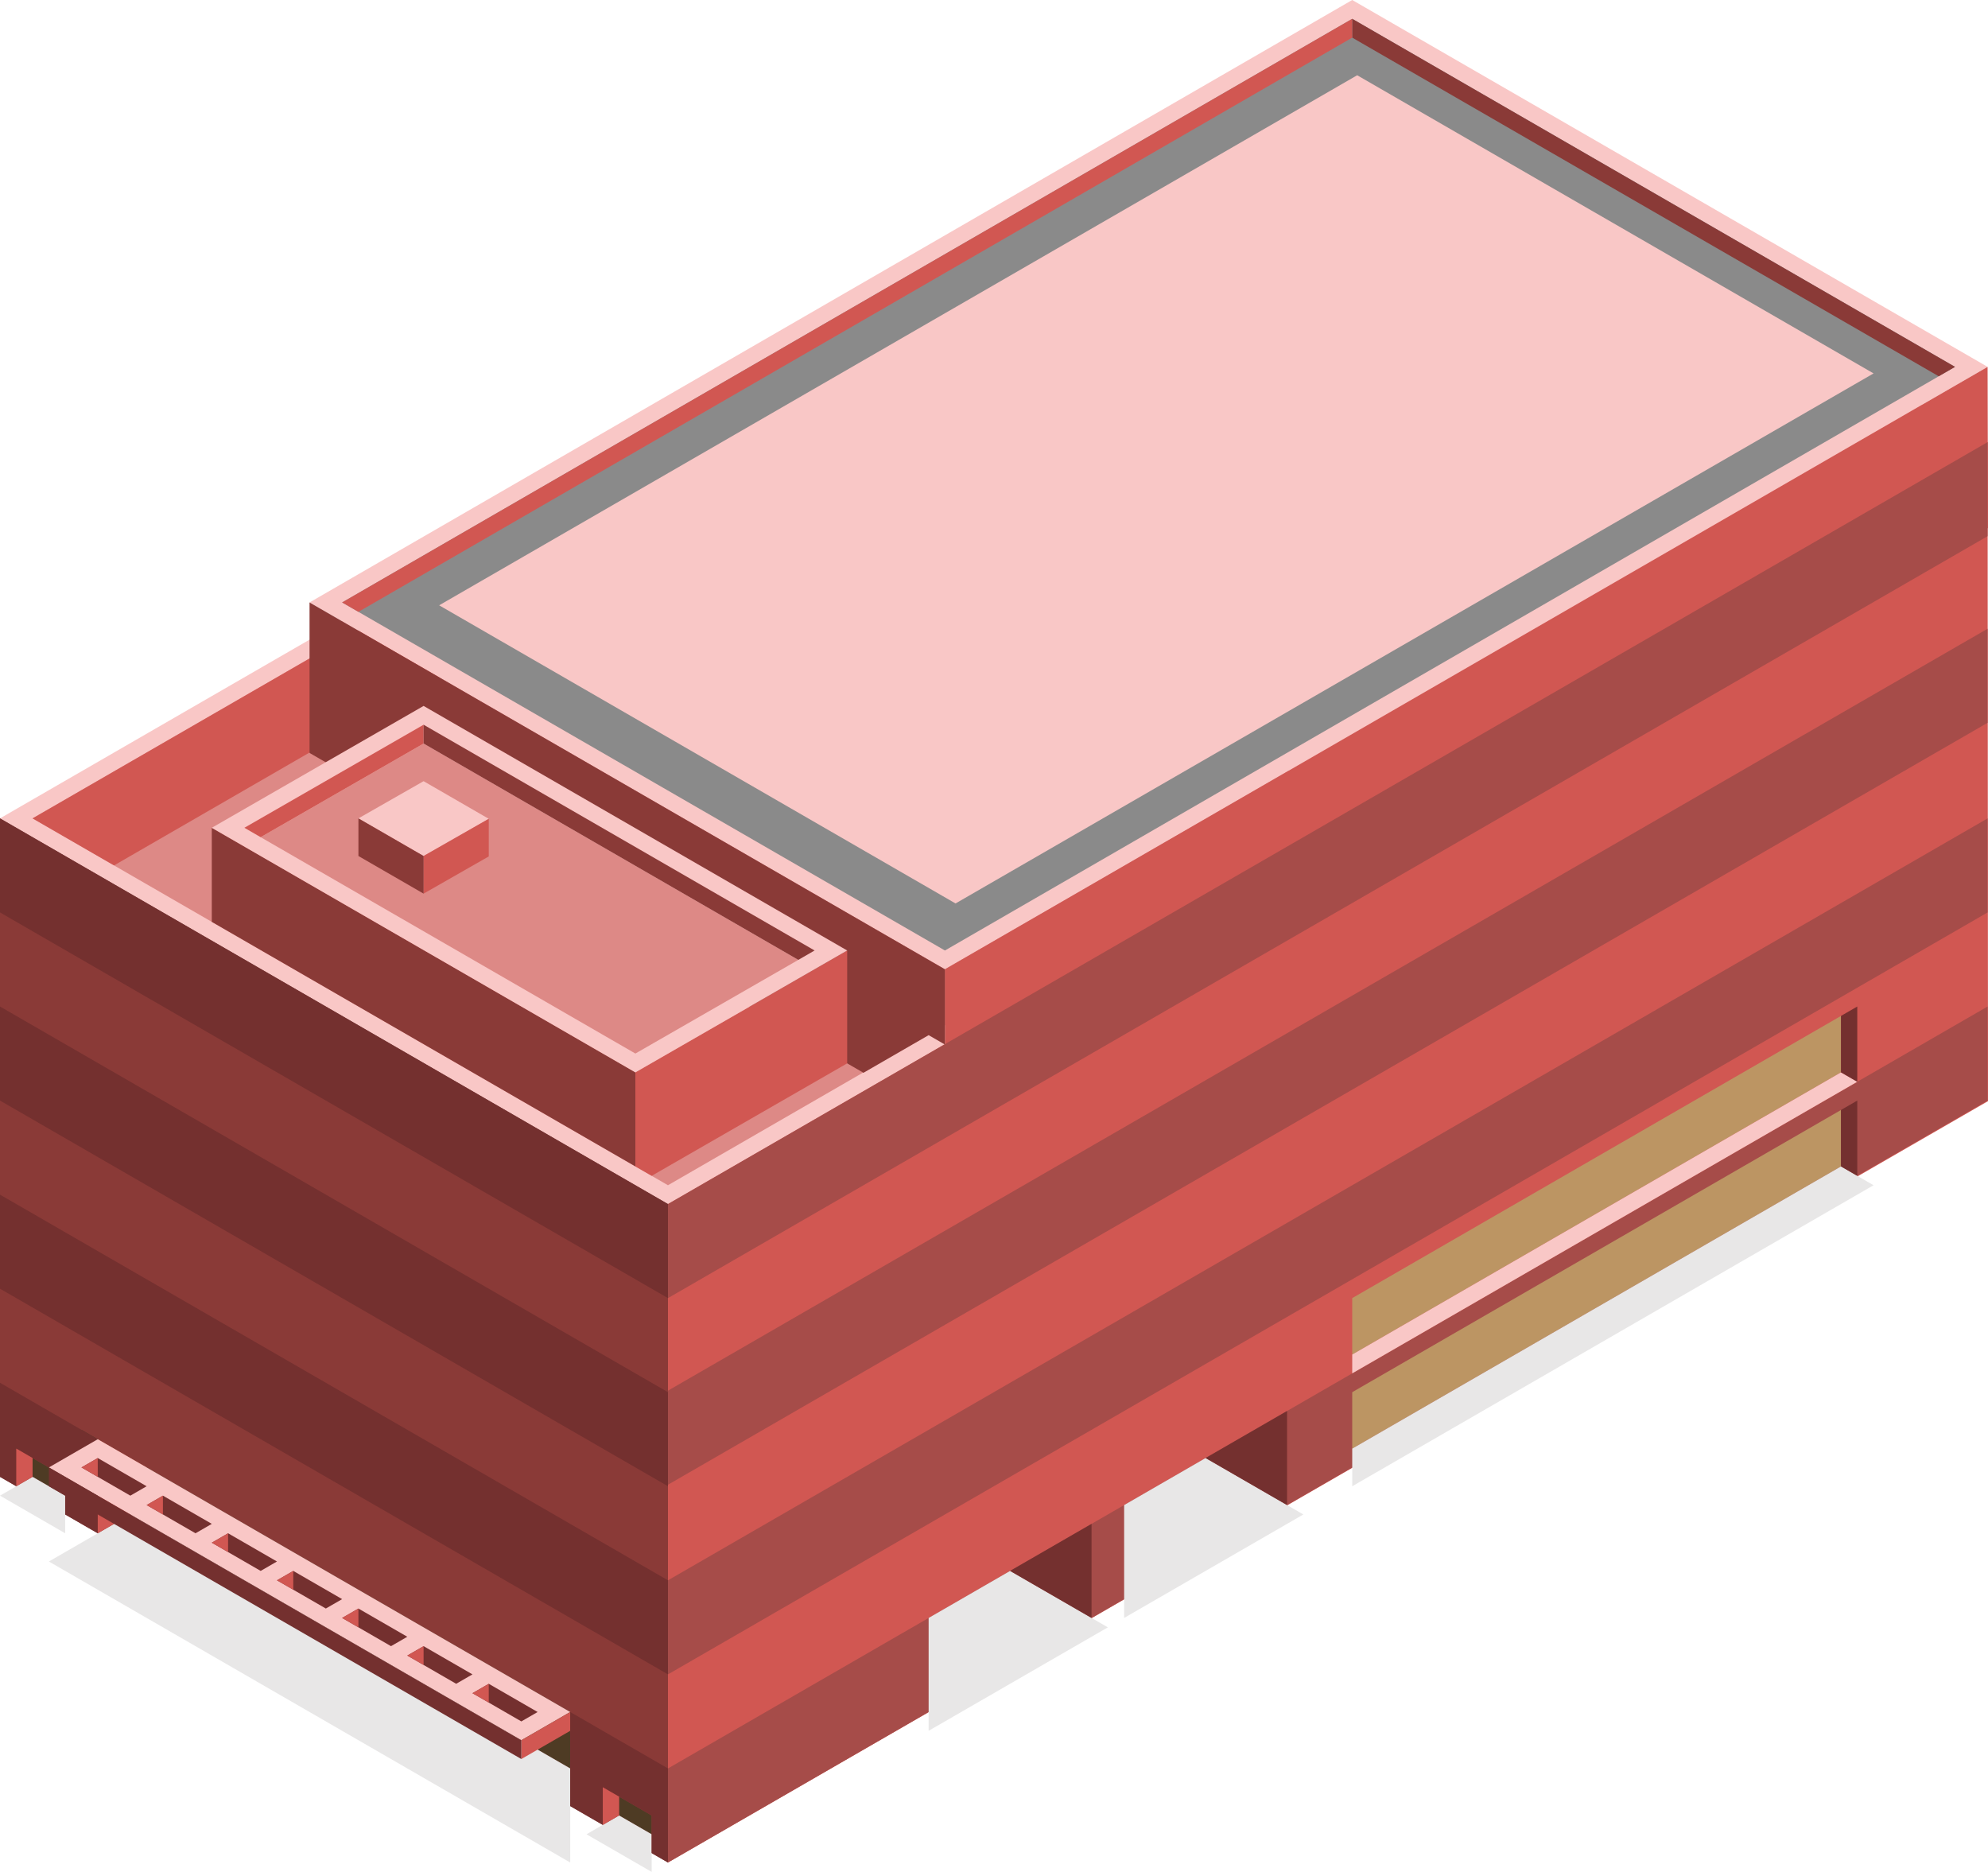 <svg id="Layer_1" data-name="Layer 1" xmlns="http://www.w3.org/2000/svg" viewBox="0 0 305.06 287.232">
  <defs>
    <style>
      .top-light {
        fill: #f9c7c6;
      }

      .exterior-R-prim {
        fill: #d15752;
      }

      .exterior-L-light {
        fill: #8a3a37;
      }

      .window-L-prim {
        fill: #4e3b24;
      }

      .concrete-top {
        fill: #e8e7e7;
      }

      .exterior-L-prim {
        fill: #74302f;
      }

      .top-prim {
        fill: #dd8986;
      }

      .cls-1 {
        fill: #8a8a8a;
      }

      .exterior-R-dark {
        fill: #a64c49;
      }

      .window-R-prim {
        fill: #bc9563;
      }
    </style>
  </defs>
  <title>Artboard 76</title>
  <g id="root">
    <path id="Path" class="top-light" d="M0,125.574,202.5,8.66,305,67.839,102.5,184.752Z"/>
    <path id="Path-2" data-name="Path" class="exterior-R-prim" d="M102.5,184.752V285.788L305.06,168.961,305,67.839Z"/>
    <path id="Path-3" data-name="Path" class="exterior-L-light" d="M0,125.574l102.5,59.178V285.788L0,226.61Z"/>
    <path id="Path-4" data-name="Path" class="window-L-prim" d="M12.5,219.393l75,43.301v8.66l-75-43.301Z"/>
    <path id="Path-5" data-name="Path" class="window-L-prim" d="M95,278.572v-2.887l5,2.887v2.887Z"/>
    <path id="Path-6" data-name="Path" class="window-L-prim" d="M5,226.61v-2.887l5,2.887v2.887Z"/>
    <path id="Path-7" data-name="Path" class="concrete-top" d="M90,281.458l5-2.887,5,2.887v5.773Z"/>
    <path id="Path-8" data-name="Path" class="exterior-L-prim" d="M10,226.61l-7.5-4.33v5.774L0,226.61V212.176l15,8.66V235.27l-5-2.887Z"/>
    <path id="Path-9" data-name="Path" class="concrete-top" d="M0,229.497,5,226.61l5,2.887V235.27Z"/>
    <path id="Path-10" data-name="Path" class="concrete-top" d="M7.5,239.6,20,232.383l67.5,38.971v14.434Z"/>
    <path id="Path-11" data-name="Path" class="exterior-R-prim" d="M15,235.27l7.5-4.33v-5.774l-7.5-4.33Z"/>
    <path id="Path-12" data-name="Path" class="top-light" d="M15,220.837l-7.5,4.33L80,267.024l7.5-4.33Z"/>
    <path id="Path-13" data-name="Path" class="exterior-R-prim" d="M80,267.024v2.887l7.5-4.33v-2.887Z"/>
    <path id="Path-14" data-name="Path" class="exterior-L-prim" d="M7.5,225.167v2.887L80,269.911v-2.887Z"/>
    <path id="Path-15" data-name="Path" class="exterior-L-prim" d="M12.5,225.167l2.5-1.443,7.5,4.33L20,229.497Z"/>
    <path id="Path-16" data-name="Path" class="exterior-L-prim" d="M22.5,230.94l2.5-1.443,7.5,4.33L30,235.27Z"/>
    <path id="Path-17" data-name="Path" class="exterior-L-prim" d="M32.5,236.714,35,235.27l7.5,4.33L40,241.044Z"/>
    <path id="Path-18" data-name="Path" class="exterior-L-prim" d="M42.5,242.487l2.5-1.443,7.5,4.33L50,246.817Z"/>
    <path id="Path-19" data-name="Path" class="exterior-L-prim" d="M52.5,248.261l2.5-1.443,7.5,4.33L60,252.591Z"/>
    <path id="Path-20" data-name="Path" class="exterior-L-prim" d="M62.5,254.034l2.5-1.443,7.5,4.33L70,258.364Z"/>
    <path id="Path-21" data-name="Path" class="exterior-L-prim" d="M72.5,259.808l2.5-1.443,7.5,4.33L80,264.138Z"/>
    <path id="Path-22" data-name="Path" class="exterior-R-prim" d="M15,223.723V226.61l-2.5-1.443Z"/>
    <path id="Path-23" data-name="Path" class="exterior-R-prim" d="M25,229.497v2.887L22.5,230.94Z"/>
    <path id="Path-24" data-name="Path" class="exterior-R-prim" d="M35,235.27v2.887l-2.5-1.444Z"/>
    <path id="Path-25" data-name="Path" class="exterior-R-prim" d="M45,241.044v2.887l-2.5-1.443Z"/>
    <path id="Path-26" data-name="Path" class="exterior-R-prim" d="M55,246.817v2.887l-2.5-1.443Z"/>
    <path id="Path-27" data-name="Path" class="exterior-R-prim" d="M65,252.591v2.887l-2.5-1.443Z"/>
    <path id="Path-28" data-name="Path" class="exterior-R-prim" d="M75,258.364v2.887l-2.5-1.443Z"/>
    <path id="Path-29" data-name="Path" class="top-prim" d="M5,125.574l97.5,56.292L205,122.687,110,64.952Z"/>
    <path id="Path-30" data-name="Path" class="exterior-R-prim" d="M110,64.952V79.386L17.5,132.791,5,125.574Z"/>
    <path id="Path-31" data-name="Path" class="exterior-L-light" d="M32.5,127.017v14.434l65,37.528V164.545Z"/>
    <path id="Path-32" data-name="Path" class="top-light" d="M47.5,92.441,207.5,0,305,56.292,145,148.732Z"/>
    <path id="Path-33" data-name="Path" class="cls-1" d="M52.5,92.441,145,145.845,300,56.292,207.5,2.887Z"/>
    <path id="Path-34" data-name="Path" class="exterior-L-light" d="M207.5,2.887V5.774l90,51.962,2.5-1.443Z"/>
    <path id="Path-35" data-name="Path" class="exterior-R-prim" d="M52.5,92.441,55,93.884l152.5-88.11V2.887Z"/>
    <path id="Path-36" data-name="Path" class="exterior-R-prim" d="M145,171.826v-23.094L305,56.292l.06,24.719Z"/>
    <path id="Path-37" data-name="Path" class="exterior-L-prim" d="M0,125.574l102.5,59.178v14.434L0,140.007Z"/>
    <path id="Path-38" data-name="Path" class="exterior-L-prim" d="M0,154.441,102.5,213.62v14.434L0,168.875Z"/>
    <path id="Path-39" data-name="Path" class="exterior-L-prim" d="M0,183.309,102.5,242.487v14.434L0,197.742Z"/>
    <path id="Path-40" data-name="Path" class="exterior-R-dark" d="M102.5,199.186,305,82.272V67.839L102.5,184.752Z"/>
    <path id="Path-41" data-name="Path" class="exterior-R-dark" d="M102.5,227.82,305,110.906V96.473L102.5,213.386Z"/>
    <path id="Path-42" data-name="Path" class="exterior-R-dark" d="M102.5,256.921,305,140.007V125.574L102.5,242.487Z"/>
    <path id="Path-43" data-name="Path" class="exterior-R-dark" d="M102.5,285.788,305,168.875V154.441L102.5,271.355Z"/>
    <path id="Path-44" data-name="Path" class="exterior-L-prim" d="M100,278.572l-7.5-4.33v5.774l-5-2.887V262.694l15,8.66v14.434L100,284.345Z"/>
    <path id="Path-45" data-name="Path" class="exterior-R-prim" d="M92.5,280.015l2.5-1.443v-2.887l-2.5-1.443Z"/>
    <path id="Path-46" data-name="Path" class="exterior-R-prim" d="M2.5,228.053,5,226.61v-2.887L2.5,222.28Z"/>
    <path id="Path-47" data-name="Path" class="concrete-top" d="M172.5,230.94l12.5-7.217,15,8.66-27.5,15.877Z"/>
    <path id="Path-48" data-name="Path" class="concrete-top" d="M142.5,248.261l12.5-7.217,15,8.66-27.5,15.877Z"/>
    <path id="Path-49" data-name="Path" class="exterior-L-prim" d="M197.5,230.94,185,223.723l12.5-7.217Z"/>
    <path id="Path-50" data-name="Path" class="exterior-L-prim" d="M167.5,248.261V233.827L155,241.044Z"/>
    <path id="Path-51" data-name="Path" class="window-R-prim" d="M207.5,213.62v8.66l75-43.301v-8.66Z"/>
    <path id="Path-52" data-name="Path" class="window-R-prim" d="M207.5,199.186v8.66l75-43.301v-8.66Z"/>
    <path id="Path-53" data-name="Path" class="top-light" d="M285,165.988l-2.5-1.443-75,43.301v2.887Z"/>
    <path id="Path-54" data-name="Path" class="concrete-top" d="M207.5,222.28l75-43.301,5,2.887-80,46.188Z"/>
    <path id="Path-55" data-name="Path" class="exterior-L-prim" d="M282.5,170.318l2.5-1.443v11.547l-2.5-1.443Z"/>
    <path id="Path-56" data-name="Path" class="exterior-L-prim" d="M282.5,164.545v-8.66l2.5-1.443v11.547Z"/>
    <path id="Path-57" data-name="Path" class="exterior-L-light" d="M145,160.279V148.732L47.5,92.441v23.094l85,49.075,10-5.774Z"/>
    <path id="Path-58" data-name="Path" class="exterior-R-prim" d="M130,145.845V163.166l-30,17.256-2.5-1.443V164.545Z"/>
    <path id="Path-59" data-name="Path" class="top-light" d="M32.5,127.017,65,108.318l65,37.528L97.5,164.545Z"/>
    <path id="Path-60" data-name="Path" class="top-prim" d="M40,128.46l25-14.369,57.5,33.198-25,14.369Z"/>
    <path id="Path-61" data-name="Path" class="exterior-R-prim" d="M37.5,127.017,65,111.204v2.887L40,128.46Z"/>
    <path id="Path-62" data-name="Path" class="exterior-L-light" d="M125,145.845l-2.5,1.443L65,114.091v-2.887Z"/>
    <path id="Path-63" data-name="Path" class="top-light" d="M55,125.574l10-5.709,10,5.774-10,5.709Z"/>
    <path id="Path-64" data-name="Path" class="exterior-R-prim" d="M65,137.121l10-5.709v-5.774l-10,5.709Z"/>
    <path id="Path-65" data-name="Path" class="exterior-L-light" d="M55,125.574v5.774l10,5.774v-5.774Z"/>
    <g id="Group">
      <path id="anchor_67.387_138.629_220.113" class="top-light" d="M67.388,92.88,208.26,11.547,287.5,57.297,146.628,138.629Z"/>
    </g>
  </g>
</svg>
